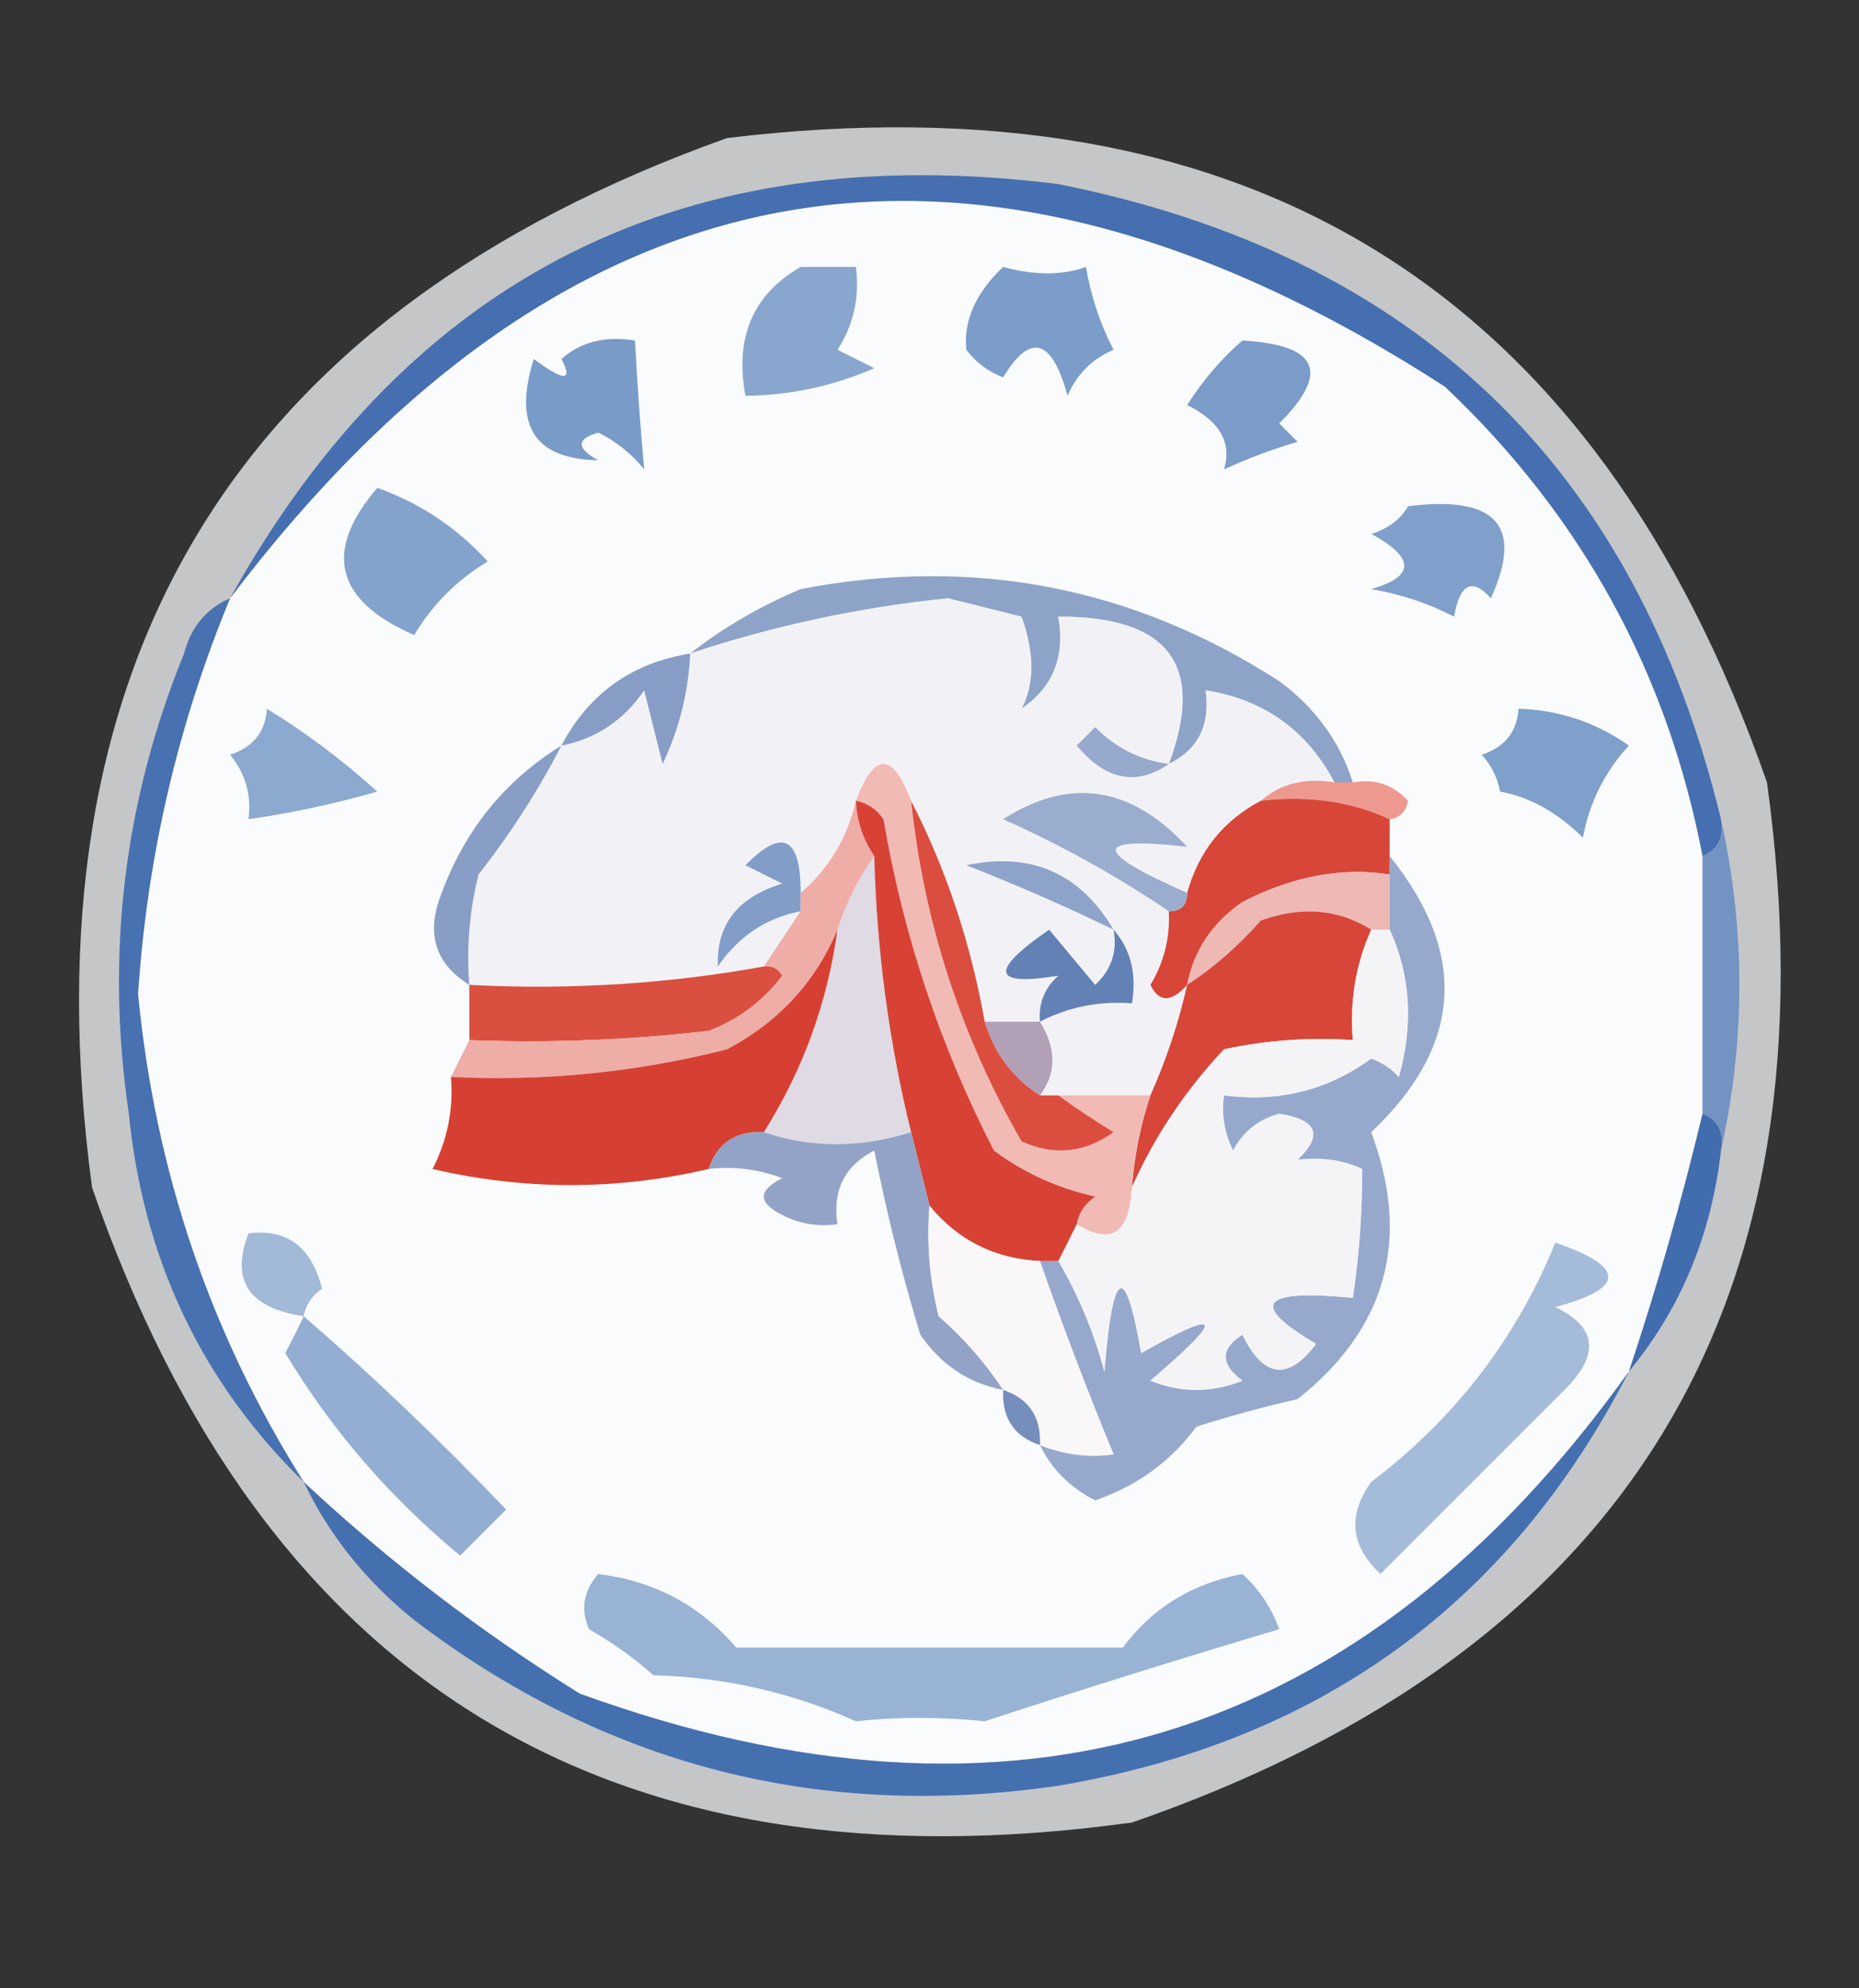 <?xml version="1.0" encoding="UTF-8"?>
<!DOCTYPE svg PUBLIC "-//W3C//DTD SVG 1.1//EN" "http://www.w3.org/Graphics/SVG/1.1/DTD/svg11.dtd">
<svg xmlns="http://www.w3.org/2000/svg" version="1.1" width="101px" height="108px" style="shape-rendering:geometricPrecision; text-rendering:geometricPrecision; image-rendering:optimizeQuality; fill-rule:evenodd; clip-rule:evenodd" xmlns:xlink="http://www.w3.org/1999/xlink">
<rect width="100%" height="100%" fill="#333333" stroke="none"/>
<g><path style="opacity:0.742" fill="#f8f9fc" d="M 39.5,7.5 C 67.828,4.071 86.661,15.738 96,42.5C 99.917,70.846 88.417,89.679 61.5,99C 33.154,102.917 14.321,91.417 5,64.5C 1.206,36.067 12.706,17.067 39.5,7.5 Z"/></g>
<g><path style="opacity:1" fill="#fafbfc" d="M 92.5,46.5 C 92.5,51.167 92.5,55.833 92.5,60.5C 91.369,65.225 90.036,69.892 88.5,74.5C 74.037,94.704 55.037,100.537 31.5,92C 26.11,88.642 21.11,84.809 16.5,80.5C 11.431,72.463 8.432,63.63 7.5,54C 7.993,46.53 9.66,39.363 12.5,32.5C 30.869,8.271 52.869,4.438 78.5,21C 85.925,28.019 90.592,36.519 92.5,46.5 Z"/></g>
<g><path style="opacity:1" fill="#456fb0" d="M 93.5,44.5 C 93.672,45.492 93.338,46.158 92.5,46.5C 90.592,36.519 85.925,28.019 78.5,21C 52.869,4.438 30.869,8.271 12.5,32.5C 22.258,14.954 37.258,7.454 57.5,10C 76.863,13.864 88.863,25.364 93.5,44.5 Z"/></g>
<g><path style="opacity:1" fill="#7c9dc9" d="M 54.5,14.5 C 56.201,14.966 57.701,14.966 59,14.5C 59.273,16.101 59.773,17.601 60.5,19C 59.333,19.5 58.5,20.333 58,21.5C 57.15,18.388 55.983,18.054 54.5,20.5C 53.692,20.192 53.025,19.692 52.5,19C 52.342,17.413 53.009,15.913 54.5,14.5 Z"/></g>
<g><path style="opacity:1" fill="#89a6ce" d="M 43.5,14.5 C 44.5,14.5 45.5,14.5 46.5,14.5C 46.714,16.144 46.38,17.644 45.5,19C 46.167,19.333 46.833,19.667 47.5,20C 45.26,20.977 42.927,21.477 40.5,21.5C 39.909,18.325 40.909,15.991 43.5,14.5 Z"/></g>
<g><path style="opacity:1" fill="#7b9cc8" d="M 67.5,18.5 C 71.625,18.723 72.291,20.223 69.5,23C 69.833,23.333 70.167,23.667 70.5,24C 69.128,24.402 67.795,24.902 66.5,25.5C 66.94,24.047 66.273,22.881 64.5,22C 65.365,20.641 66.365,19.474 67.5,18.5 Z"/></g>
<g><path style="opacity:1" fill="#799bc7" d="M 30.5,19.5 C 31.568,18.566 32.901,18.232 34.5,18.5C 34.627,20.915 34.793,23.249 35,25.5C 34.311,24.643 33.478,23.977 32.5,23.5C 31.304,23.846 31.304,24.346 32.5,25C 29.035,24.943 27.869,23.11 29,19.5C 30.652,20.726 31.152,20.726 30.5,19.5 Z"/></g>
<g><path style="opacity:1" fill="#8ea3c8" d="M 73.5,42.5 C 73.167,42.5 72.833,42.5 72.5,42.5C 71.002,39.669 68.668,38.002 65.5,37.5C 65.771,39.38 65.104,40.713 63.5,41.5C 65.503,36.143 63.503,33.476 57.5,33.5C 57.884,35.665 57.217,37.331 55.5,38.5C 56.206,37.146 56.206,35.479 55.5,33.5C 54.167,33.167 52.833,32.833 51.5,32.5C 46.691,32.995 42.025,33.995 37.5,35.5C 39.273,34.108 41.273,32.941 43.5,32C 52.861,30.199 61.528,31.865 69.5,37C 71.464,38.451 72.797,40.284 73.5,42.5 Z"/></g>
<g><path style="opacity:1" fill="#80a0cb" d="M 76.5,27.5 C 81.295,26.892 82.795,28.558 81,32.5C 79.984,31.366 79.317,31.699 79,33.5C 77.601,32.773 76.101,32.273 74.5,32C 76.891,31.309 76.891,30.309 74.5,29C 75.416,28.722 76.082,28.222 76.5,27.5 Z"/></g>
<g><path style="opacity:1" fill="#84a3cc" d="M 20.5,26.5 C 22.824,27.33 24.824,28.663 26.5,30.5C 24.833,31.5 23.5,32.833 22.5,34.5C 18.209,32.616 17.542,29.949 20.5,26.5 Z"/></g>
<g><path style="opacity:1" fill="#f2f2f6" d="M 63.5,41.5 C 65.104,40.713 65.771,39.38 65.5,37.5C 68.668,38.002 71.002,39.669 72.5,42.5C 70.901,42.232 69.568,42.566 68.5,43.5C 66.457,44.579 65.124,46.246 64.5,48.5C 59.34,46.245 59.34,45.412 64.5,46C 61.445,42.69 58.112,42.19 54.5,44.5C 57.679,45.921 60.679,47.588 63.5,49.5C 63.579,50.931 63.246,52.264 62.5,53.5C 62.97,54.463 63.636,54.463 64.5,53.5C 64.029,55.579 63.363,57.579 62.5,59.5C 60.833,59.5 59.167,59.5 57.5,59.5C 57.167,59.5 56.833,59.5 56.5,59.5C 57.405,58.298 57.405,56.964 56.5,55.5C 55.5,55.5 54.5,55.5 53.5,55.5C 52.738,51.215 51.405,47.215 49.5,43.5C 48.5,40.833 47.5,40.833 46.5,43.5C 46.028,45.531 45.028,47.198 43.5,48.5C 43.506,45.452 42.506,44.952 40.5,47C 41.167,47.333 41.833,47.667 42.5,48C 40.077,48.732 38.91,50.232 39,52.5C 40.129,50.859 41.629,49.859 43.5,49.5C 42.833,50.5 42.167,51.5 41.5,52.5C 36.26,53.449 30.927,53.782 25.5,53.5C 25.338,51.473 25.505,49.473 26,47.5C 27.75,45.266 29.25,42.932 30.5,40.5C 32.371,40.141 33.871,39.141 35,37.5C 35.333,38.833 35.667,40.167 36,41.5C 36.898,39.612 37.398,37.612 37.5,35.5C 42.025,33.995 46.691,32.995 51.5,32.5C 52.833,32.833 54.167,33.167 55.5,33.5C 56.206,35.479 56.206,37.146 55.5,38.5C 57.217,37.331 57.884,35.665 57.5,33.5C 63.503,33.476 65.503,36.143 63.5,41.5 Z"/></g>
<g><path style="opacity:1" fill="#879dc5" d="M 37.5,35.5 C 37.398,37.612 36.898,39.612 36,41.5C 35.667,40.167 35.333,38.833 35,37.5C 33.871,39.141 32.371,40.141 30.5,40.5C 31.992,37.677 34.326,36.01 37.5,35.5 Z"/></g>
<g><path style="opacity:1" fill="#97a9cc" d="M 63.5,41.5 C 61.736,42.712 60.07,42.379 58.5,40.5C 58.833,40.167 59.167,39.833 59.5,39.5C 60.622,40.63 61.956,41.297 63.5,41.5 Z"/></g>
<g><path style="opacity:1" fill="#8ca9cf" d="M 14.5,38.5 C 16.587,39.776 18.587,41.276 20.5,43C 18.187,43.662 15.854,44.162 13.5,44.5C 13.67,43.178 13.337,42.011 12.5,41C 13.756,40.583 14.423,39.75 14.5,38.5 Z"/></g>
<g><path style="opacity:1" fill="#ee9990" d="M 68.5,43.5 C 69.568,42.566 70.901,42.232 72.5,42.5C 72.833,42.5 73.167,42.5 73.5,42.5C 74.675,42.281 75.675,42.614 76.5,43.5C 76.376,44.107 76.043,44.44 75.5,44.5C 73.393,43.532 71.059,43.198 68.5,43.5 Z"/></g>
<g><path style="opacity:1" fill="#7fa0ca" d="M 82.5,38.5 C 84.696,38.565 86.696,39.232 88.5,40.5C 87.194,41.912 86.36,43.579 86,45.5C 84.603,44.123 83.103,43.29 81.5,43C 81.355,42.228 81.022,41.561 80.5,41C 81.756,40.583 82.423,39.75 82.5,38.5 Z"/></g>
<g><path style="opacity:1" fill="#d74638" d="M 68.5,43.5 C 71.059,43.198 73.393,43.532 75.5,44.5C 75.5,45.167 75.5,45.833 75.5,46.5C 75.5,46.833 75.5,47.167 75.5,47.5C 72.882,47.099 70.216,47.599 67.5,49C 65.859,50.129 64.859,51.629 64.5,53.5C 63.636,54.463 62.97,54.463 62.5,53.5C 63.246,52.264 63.579,50.931 63.5,49.5C 64.167,49.5 64.5,49.167 64.5,48.5C 65.124,46.246 66.457,44.579 68.5,43.5 Z"/></g>
<g><path style="opacity:1" fill="#9badce" d="M 64.5,48.5 C 64.5,49.167 64.167,49.5 63.5,49.5C 60.679,47.588 57.679,45.921 54.5,44.5C 58.112,42.19 61.445,42.69 64.5,46C 59.34,45.412 59.34,46.245 64.5,48.5 Z"/></g>
<g><path style="opacity:1" fill="#8ea3c9" d="M 60.5,50.5 C 57.933,49.25 55.267,48.083 52.5,47C 56.016,46.259 58.683,47.425 60.5,50.5 Z"/></g>
<g><path style="opacity:1" fill="#eeb9b5" d="M 75.5,47.5 C 75.5,48.5 75.5,49.5 75.5,50.5C 75.167,50.5 74.833,50.5 74.5,50.5C 72.712,49.377 70.712,49.211 68.5,50C 67.295,51.376 65.962,52.542 64.5,53.5C 64.859,51.629 65.859,50.129 67.5,49C 70.216,47.599 72.882,47.099 75.5,47.5 Z"/></g>
<g><path style="opacity:1" fill="#d74639" d="M 74.5,50.5 C 73.659,52.379 73.325,54.379 73.5,56.5C 71.143,56.337 68.81,56.503 66.5,57C 64.372,59.273 62.705,61.773 61.5,64.5C 61.629,62.784 61.962,61.117 62.5,59.5C 63.363,57.579 64.029,55.579 64.5,53.5C 65.962,52.542 67.295,51.376 68.5,50C 70.712,49.211 72.712,49.377 74.5,50.5 Z"/></g>
<g><path style="opacity:1" fill="#889ec6" d="M 30.5,40.5 C 29.25,42.932 27.75,45.266 26,47.5C 25.505,49.473 25.338,51.473 25.5,53.5C 23.623,52.341 23.123,50.674 24,48.5C 25.274,45.064 27.441,42.397 30.5,40.5 Z"/></g>
<g><path style="opacity:1" fill="#829dc8" d="M 43.5,48.5 C 43.5,48.833 43.5,49.167 43.5,49.5C 41.629,49.859 40.129,50.859 39,52.5C 38.91,50.232 40.077,48.732 42.5,48C 41.833,47.667 41.167,47.333 40.5,47C 42.506,44.952 43.506,45.452 43.5,48.5 Z"/></g>
<g><path style="opacity:1" fill="#f2bab5" d="M 49.5,43.5 C 50.198,50.094 52.198,56.261 55.5,62C 57.259,62.797 58.925,62.631 60.5,61.5C 59.398,60.824 58.398,60.158 57.5,59.5C 59.167,59.5 60.833,59.5 62.5,59.5C 61.962,61.117 61.629,62.784 61.5,64.5C 61.368,67.007 60.368,67.674 58.5,66.5C 58.611,65.883 58.944,65.383 59.5,65C 57.481,64.55 55.648,63.717 54,62.5C 51.079,56.819 49.079,50.819 48,44.5C 47.617,43.944 47.117,43.611 46.5,43.5C 47.5,40.833 48.5,40.833 49.5,43.5 Z"/></g>
<g><path style="opacity:1" fill="#6481b5" d="M 60.5,50.5 C 61.434,51.568 61.768,52.901 61.5,54.5C 59.709,54.366 58.042,54.699 56.5,55.5C 56.414,54.504 56.748,53.671 57.5,53C 53.893,53.592 53.726,52.759 57,50.5C 57.833,51.5 58.667,52.5 59.5,53.5C 60.386,52.675 60.719,51.675 60.5,50.5 Z"/></g>
<g><path style="opacity:1" fill="#da4f40" d="M 41.5,52.5 C 41.938,52.435 42.272,52.601 42.5,53C 41.45,54.385 40.116,55.385 38.5,56C 34.179,56.499 29.846,56.666 25.5,56.5C 25.5,55.5 25.5,54.5 25.5,53.5C 30.927,53.782 36.26,53.449 41.5,52.5 Z"/></g>
<g><path style="opacity:1" fill="#dfdae3" d="M 47.5,46.5 C 47.626,51.586 48.293,56.586 49.5,61.5C 46.728,62.371 44.062,62.371 41.5,61.5C 43.623,58.133 44.956,54.466 45.5,50.5C 45.989,49.005 46.655,47.672 47.5,46.5 Z"/></g>
<g><path style="opacity:1" fill="#b2a0b6" d="M 53.5,55.5 C 54.5,55.5 55.5,55.5 56.5,55.5C 57.405,56.964 57.405,58.298 56.5,59.5C 55.026,58.564 54.026,57.23 53.5,55.5 Z"/></g>
<g><path style="opacity:1" fill="#eeada7" d="M 46.5,43.5 C 46.557,44.609 46.89,45.609 47.5,46.5C 46.655,47.672 45.989,49.005 45.5,50.5C 44.313,53.34 42.313,55.506 39.5,57C 34.581,58.25 29.581,58.75 24.5,58.5C 24.833,57.833 25.167,57.167 25.5,56.5C 29.846,56.666 34.179,56.499 38.5,56C 40.116,55.385 41.45,54.385 42.5,53C 42.272,52.601 41.938,52.435 41.5,52.5C 42.167,51.5 42.833,50.5 43.5,49.5C 43.5,49.167 43.5,48.833 43.5,48.5C 45.028,47.198 46.028,45.531 46.5,43.5 Z"/></g>
<g><path style="opacity:1" fill="#d64033" d="M 45.5,50.5 C 44.956,54.466 43.623,58.133 41.5,61.5C 39.973,61.427 38.973,62.094 38.5,63.5C 33.503,64.666 28.503,64.666 23.5,63.5C 24.309,61.929 24.643,60.262 24.5,58.5C 29.581,58.75 34.581,58.25 39.5,57C 42.313,55.506 44.313,53.34 45.5,50.5 Z"/></g>
<g><path style="opacity:1" fill="#96a9cd" d="M 75.5,46.5 C 79.787,51.822 79.453,56.822 74.5,61.5C 76.671,67.327 75.337,72.16 70.5,76C 68.645,76.422 66.811,76.922 65,77.5C 63.606,79.388 61.773,80.721 59.5,81.5C 58.145,80.812 57.145,79.812 56.5,78.5C 57.847,79.028 59.181,79.195 60.5,79C 59.066,75.532 57.733,72.032 56.5,68.5C 56.833,68.5 57.167,68.5 57.5,68.5C 58.594,70.359 59.428,72.359 60,74.5C 60.464,68.825 61.131,68.492 62,73.5C 66.445,70.992 66.611,71.492 62.5,75C 64.167,75.667 65.833,75.667 67.5,75C 66.289,74.107 66.289,73.274 67.5,72.5C 68.654,74.856 69.987,75.023 71.5,73C 67.826,70.843 68.493,70.01 73.5,70.5C 73.851,68.13 74.018,65.797 74,63.5C 72.992,63.018 71.825,62.852 70.5,63C 71.902,61.657 71.569,60.824 69.5,60.5C 68.353,60.818 67.519,61.484 67,62.5C 66.517,61.552 66.35,60.552 66.5,59.5C 69.466,59.89 72.132,59.223 74.5,57.5C 75.086,57.709 75.586,58.043 76,58.5C 76.801,55.633 76.634,52.966 75.5,50.5C 75.5,49.5 75.5,48.5 75.5,47.5C 75.5,47.167 75.5,46.833 75.5,46.5 Z"/></g>
<g><path style="opacity:1" fill="#7393c3" d="M 93.5,44.5 C 94.833,50.5 94.833,56.5 93.5,62.5C 93.672,61.508 93.338,60.842 92.5,60.5C 92.5,55.833 92.5,51.167 92.5,46.5C 93.338,46.158 93.672,45.492 93.5,44.5 Z"/></g>
<g><path style="opacity:1" fill="#db4e3f" d="M 49.5,43.5 C 51.405,47.215 52.738,51.215 53.5,55.5C 54.026,57.23 55.026,58.564 56.5,59.5C 56.833,59.5 57.167,59.5 57.5,59.5C 58.398,60.158 59.398,60.824 60.5,61.5C 58.925,62.631 57.259,62.797 55.5,62C 52.198,56.261 50.198,50.094 49.5,43.5 Z"/></g>
<g><path style="opacity:1" fill="#f4f4f7" d="M 74.5,50.5 C 74.833,50.5 75.167,50.5 75.5,50.5C 76.634,52.966 76.801,55.633 76,58.5C 75.586,58.043 75.086,57.709 74.5,57.5C 72.132,59.223 69.466,59.89 66.5,59.5C 66.35,60.552 66.517,61.552 67,62.5C 67.519,61.484 68.353,60.818 69.5,60.5C 71.569,60.824 71.902,61.657 70.5,63C 71.825,62.852 72.992,63.018 74,63.5C 74.018,65.797 73.851,68.13 73.5,70.5C 68.493,70.01 67.826,70.843 71.5,73C 69.987,75.023 68.654,74.856 67.5,72.5C 66.289,73.274 66.289,74.107 67.5,75C 65.833,75.667 64.167,75.667 62.5,75C 66.611,71.492 66.445,70.992 62,73.5C 61.131,68.492 60.464,68.825 60,74.5C 59.428,72.359 58.594,70.359 57.5,68.5C 57.833,67.833 58.167,67.167 58.5,66.5C 60.368,67.674 61.368,67.007 61.5,64.5C 62.705,61.773 64.372,59.273 66.5,57C 68.81,56.503 71.143,56.337 73.5,56.5C 73.325,54.379 73.659,52.379 74.5,50.5 Z"/></g>
<g><path style="opacity:1" fill="#d74235" d="M 46.5,43.5 C 47.117,43.611 47.617,43.944 48,44.5C 49.079,50.819 51.079,56.819 54,62.5C 55.648,63.717 57.481,64.55 59.5,65C 58.944,65.383 58.611,65.883 58.5,66.5C 58.167,67.167 57.833,67.833 57.5,68.5C 57.167,68.5 56.833,68.5 56.5,68.5C 54.053,68.385 52.053,67.385 50.5,65.5C 50.167,64.167 49.833,62.833 49.5,61.5C 48.293,56.586 47.626,51.586 47.5,46.5C 46.89,45.609 46.557,44.609 46.5,43.5 Z"/></g>
<g><path style="opacity:1" fill="#93a3c7" d="M 41.5,61.5 C 44.062,62.371 46.728,62.371 49.5,61.5C 49.833,62.833 50.167,64.167 50.5,65.5C 50.338,67.527 50.505,69.527 51,71.5C 52.376,72.705 53.542,74.038 54.5,75.5C 52.629,75.141 51.129,74.141 50,72.5C 49.005,69.23 48.172,65.897 47.5,62.5C 45.889,63.32 45.222,64.654 45.5,66.5C 44.448,66.65 43.448,66.483 42.5,66C 41.167,65.333 41.167,64.667 42.5,64C 41.207,63.51 39.873,63.343 38.5,63.5C 38.973,62.094 39.973,61.427 41.5,61.5 Z"/></g>
<g><path style="opacity:1" fill="#416cae" d="M 92.5,60.5 C 93.338,60.842 93.672,61.508 93.5,62.5C 92.978,67.088 91.312,71.088 88.5,74.5C 90.036,69.892 91.369,65.225 92.5,60.5 Z"/></g>
<g><path style="opacity:1" fill="#f9f7f8" d="M 50.5,65.5 C 52.053,67.385 54.053,68.385 56.5,68.5C 57.733,72.032 59.066,75.532 60.5,79C 59.181,79.195 57.847,79.028 56.5,78.5C 56.573,76.973 55.906,75.973 54.5,75.5C 53.542,74.038 52.376,72.705 51,71.5C 50.505,69.527 50.338,67.527 50.5,65.5 Z"/></g>
<g><path style="opacity:1" fill="#a2b9d8" d="M 16.5,71.5 C 13.513,71.052 12.513,69.552 13.5,67C 15.59,66.732 16.924,67.732 17.5,70C 16.944,70.383 16.611,70.883 16.5,71.5 Z"/></g>
<g><path style="opacity:1" fill="#4771b1" d="M 12.5,32.5 C 9.66,39.363 7.993,46.53 7.5,54C 8.432,63.63 11.431,72.463 16.5,80.5C 10.962,75.086 7.795,68.419 7,60.5C 5.726,51.874 6.726,43.54 10,35.5C 10.377,34.058 11.21,33.058 12.5,32.5 Z"/></g>
<g><path style="opacity:1" fill="#93aed2" d="M 16.5,71.5 C 20.191,74.684 23.858,78.184 27.5,82C 26.667,82.833 25.833,83.667 25,84.5C 21.183,81.351 18.017,77.684 15.5,73.5C 15.863,72.817 16.196,72.15 16.5,71.5 Z"/></g>
<g><path style="opacity:1" fill="#a5bbda" d="M 84.5,67.5 C 88.333,68.81 88.333,69.977 84.5,71C 86.767,72.081 86.934,73.581 85,75.5C 81.683,78.817 78.35,82.15 75,85.5C 73.368,83.973 73.201,82.307 74.5,80.5C 79.051,77.046 82.384,72.713 84.5,67.5 Z"/></g>
<g><path style="opacity:1" fill="#768ebc" d="M 54.5,75.5 C 55.906,75.973 56.573,76.973 56.5,78.5C 55.094,78.027 54.427,77.027 54.5,75.5 Z"/></g>
<g><path style="opacity:1" fill="#4570b0" d="M 88.5,74.5 C 82.031,87.111 71.698,94.611 57.5,97C 44.548,98.903 32.881,95.903 22.5,88C 19.882,85.894 17.882,83.394 16.5,80.5C 21.11,84.809 26.11,88.642 31.5,92C 55.037,100.537 74.037,94.704 88.5,74.5 Z"/></g>
<g><path style="opacity:1" fill="#99b3d5" d="M 32.5,85.5 C 35.55,85.879 38.05,87.212 40,89.5C 47,89.5 54,89.5 61,89.5C 62.603,87.344 64.77,86.01 67.5,85.5C 68.415,86.328 69.081,87.328 69.5,88.5C 64.126,90.102 58.793,91.769 53.5,93.5C 51.078,93.255 48.745,93.255 46.5,93.5C 43.026,91.938 39.36,91.105 35.5,91C 34.421,90.044 33.255,89.211 32,88.5C 31.53,87.423 31.697,86.423 32.5,85.5 Z"/></g>
</svg>
